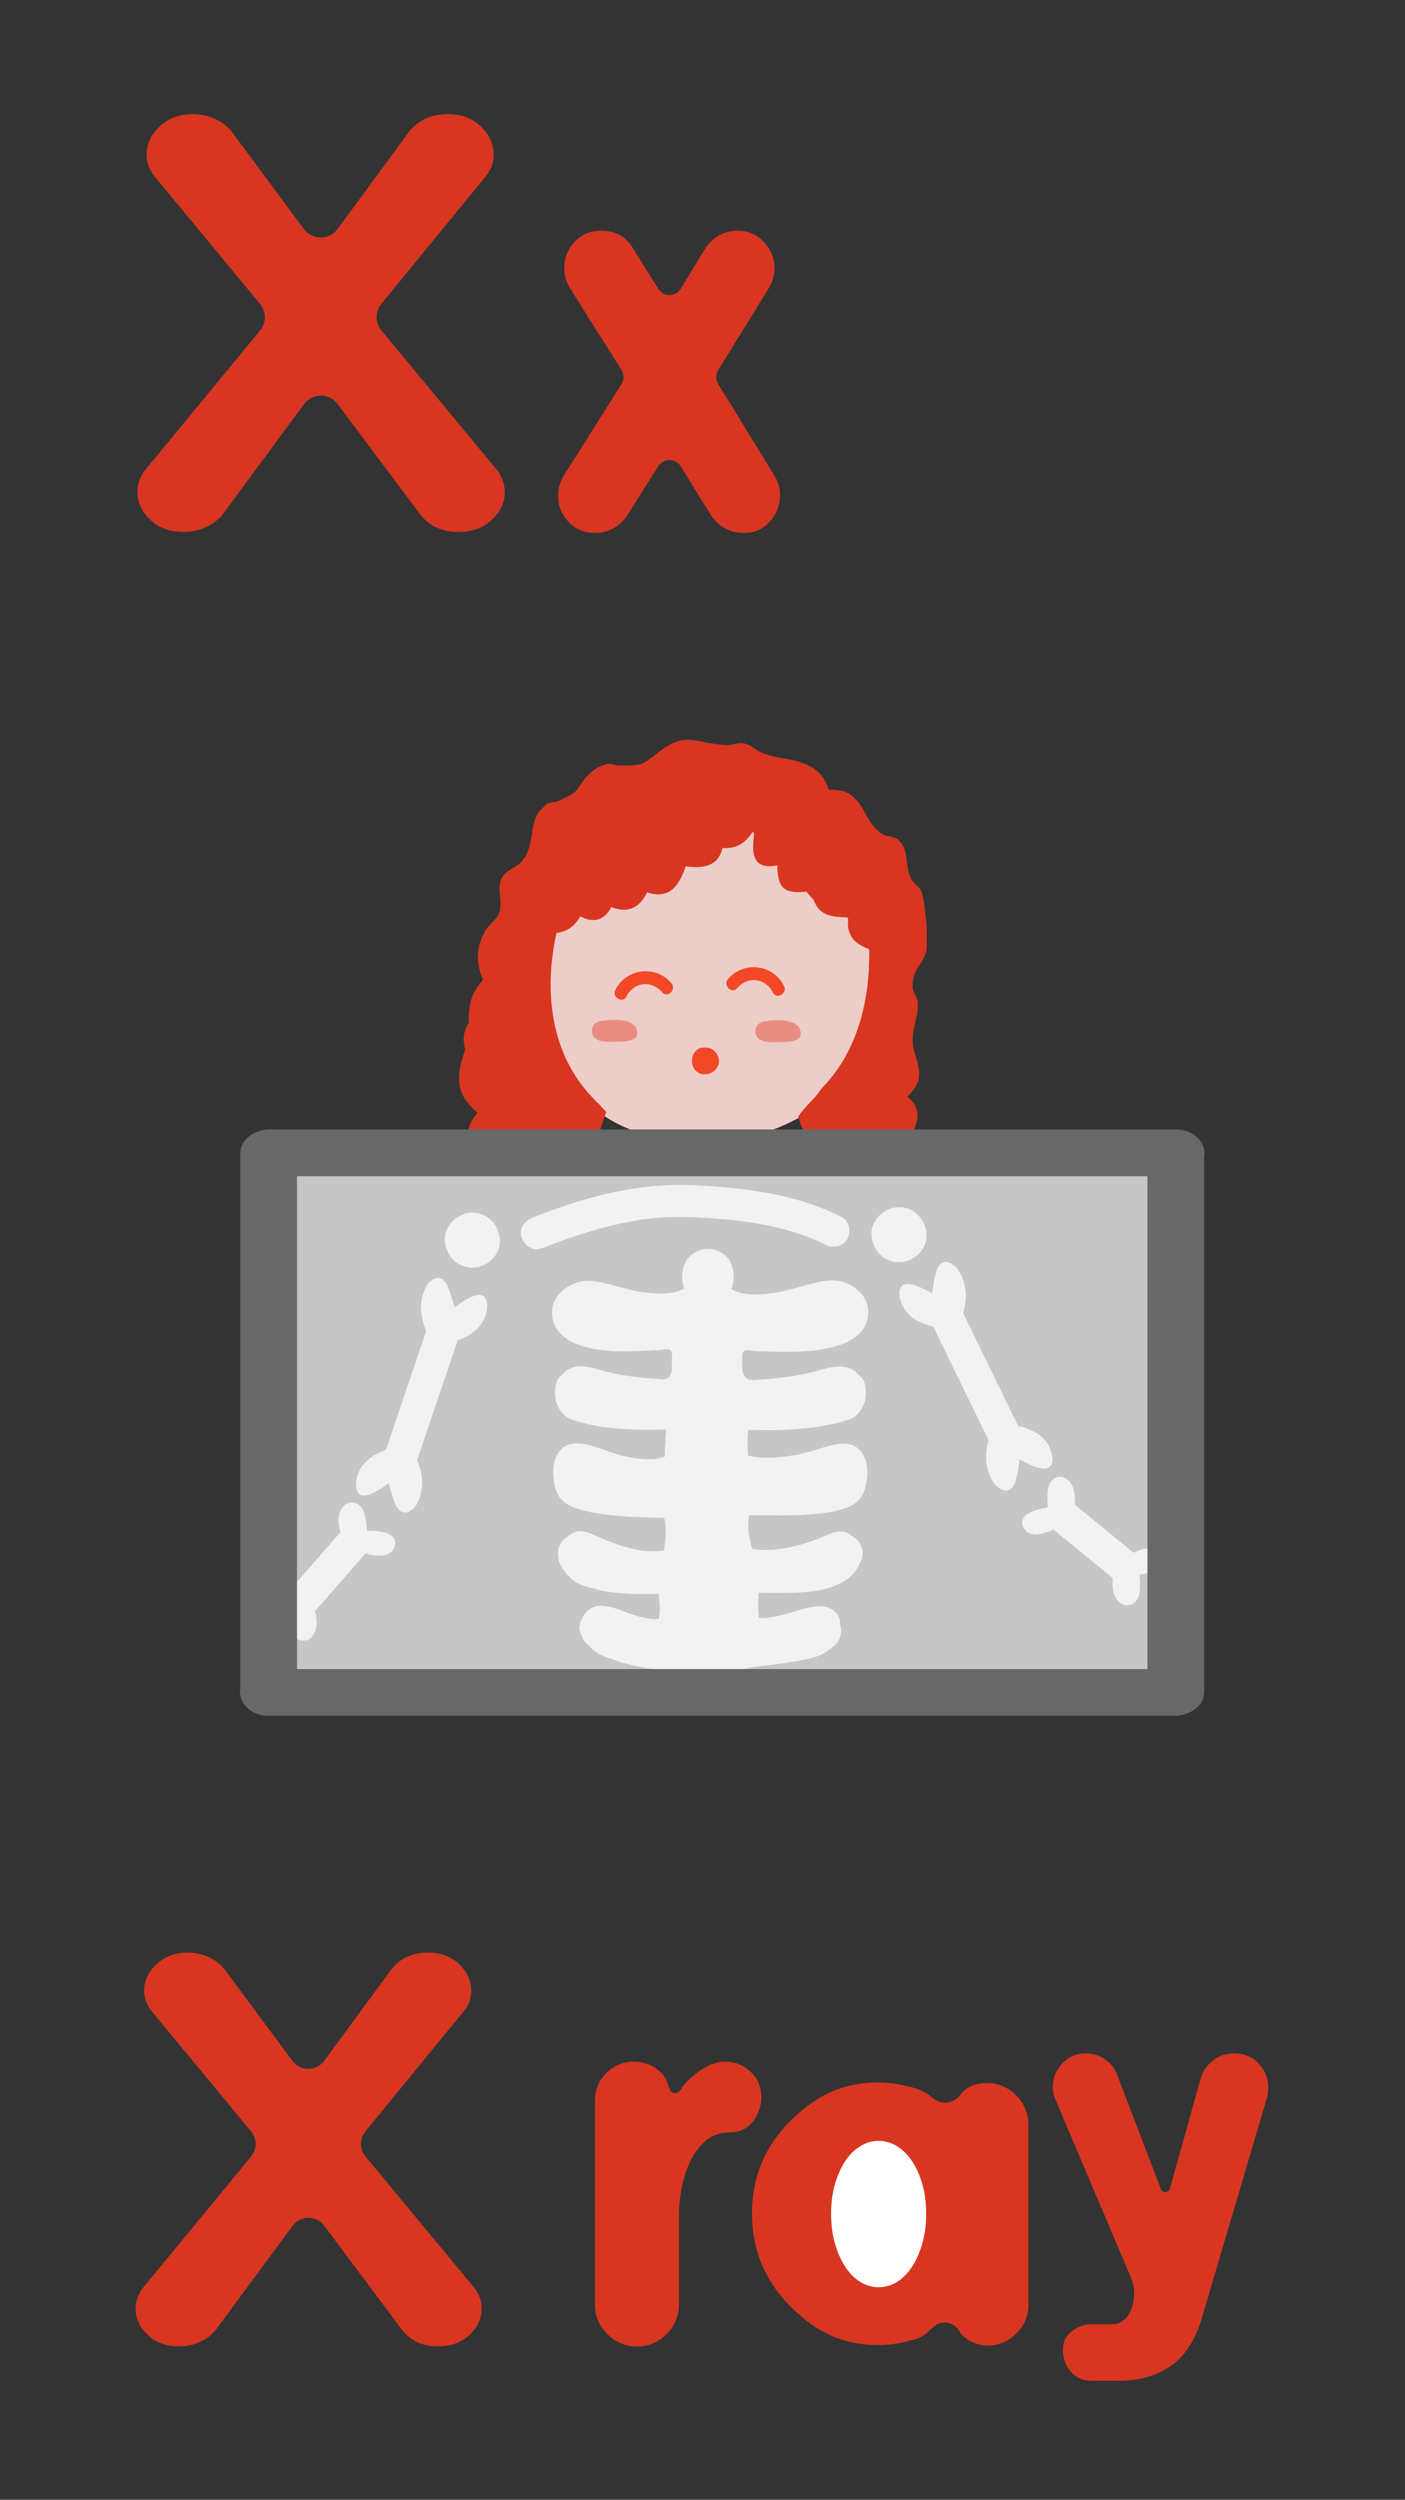<?xml version="1.0" encoding="UTF-8"?>
<svg xmlns="http://www.w3.org/2000/svg" xmlns:xlink="http://www.w3.org/1999/xlink" width="750pt" height="1334pt" viewBox="0 0 750 1334" version="1.1">
<rect x="0" y="0" width="750" height="1334" fill="#333333" stroke="none"/>
<g id="surface1">
<path style=" stroke:none;fill-rule:nonzero;fill:rgb(92.969%,80.469%,78.514%);fill-opacity:1;" d="M 473.844 507.727 C 466.836 497.91 452.344 490.844 443.438 482.688 C 434.469 474.473 424.785 467.789 415.344 460.223 C 412.73 458.129 410.117 454.996 407.41 451.77 C 407.414 451.73 407.418 451.699 407.426 451.66 C 408.496 445.898 403.633 442.09 398.871 442.742 C 393.973 438.703 388.555 436.895 382.176 441.441 C 372.176 448.57 364.461 458.656 354.762 466.613 C 351.852 468.062 349.145 469.387 346.824 470.348 L 299.758 489.773 C 297.137 490.855 295.629 492.828 295.066 494.984 C 294.996 495.141 294.906 495.262 294.84 495.426 C 278.145 537.371 296.43 590.828 341.145 604.305 C 385.398 617.641 434.391 604.629 459.891 565.254 C 469.207 550.867 486.094 524.883 473.844 507.727 "/>
<path style=" stroke:none;fill-rule:nonzero;fill:rgb(84.764%,21.167%,12.939%);fill-opacity:1;" d="M 519.902 656.566 C 522.34 643.328 514 639.582 502.488 637.305 C 502.695 628.434 492.41 627.125 485.441 625.707 C 488.262 619.418 486.32 612.738 487.25 605.961 C 487.941 600.914 491.129 597.203 489.223 591.734 C 488.34 589.195 486.52 586.938 484.371 585.262 C 487.922 581.715 490.539 578.402 490.691 573.121 C 490.84 567.84 487.59 561.781 487.215 556.797 C 486.613 548.879 490.496 542.305 489.906 534.727 C 489.715 532.254 487.246 529.133 487.18 527.262 C 486.816 517.27 491.586 516.422 494.293 508.301 C 495.168 505.684 494.551 504.039 494.738 501.035 C 495.121 495.012 493.676 484.051 492.715 478.945 C 491.387 471.895 488.422 473.332 486.012 468.145 C 482.883 461.414 485.484 453.801 479.672 448.305 C 477.387 446.148 473.398 446.688 471.094 445.125 C 462.523 439.305 462.898 432.805 456.477 426.148 C 452.398 421.93 447.93 421.488 442.445 421.422 C 439.621 412.629 433.93 408.492 425.234 406.141 C 417.719 404.109 412.703 404.59 405.172 400.957 C 403.523 400.164 400.387 397.523 397.914 396.898 C 393.785 395.852 391.023 397.941 386.574 397.578 C 370.371 396.258 365.715 390.137 351.102 401.723 C 342.02 408.922 342.129 408.57 329.824 408.492 C 328.527 408.484 326.055 407.223 324.516 407.629 C 319.398 408.98 316.82 410.469 313.051 414.621 C 306.254 422.117 311.184 421.336 298.293 427.371 C 296.859 428.043 293.305 427.852 291.688 429.293 C 289.148 431.555 286.84 433.586 285.664 437.09 C 282.883 445.383 284.5 453.484 277.883 460.332 C 274.574 463.758 269.953 464.02 267.688 468.93 C 265.152 474.43 268.242 480.422 266.738 486.332 C 265.66 490.566 261.453 492.645 259.176 496.527 C 254.152 505.09 253.93 513.555 257.754 522.797 C 257.723 522.941 257.691 523.031 257.66 523.152 C 251.191 530.105 250.16 536.699 250.203 545.922 C 247.273 550.562 246.887 554.793 248.32 560.055 C 248.258 560.258 248.203 560.422 248.133 560.629 C 243.434 574.355 242.879 583.617 254.637 593.57 C 254.684 593.738 254.738 593.902 254.785 594.07 C 253.605 595.367 252.602 596.73 251.77 598.273 C 248.676 603.824 249.371 608.312 251.98 613.895 C 248.578 613.168 245.488 612.145 242.133 613.637 C 234.336 617.102 237.523 622.09 233.781 627.469 C 230.297 632.477 225.051 629.934 221.32 634.891 C 217.703 639.695 218.93 645.754 221.188 651.305 C 213.391 655.176 207.074 660.375 208.473 669.871 C 209.785 678.785 216.754 682.371 225.156 682.078 C 226.473 688.66 228.996 694.594 234.98 697.945 C 241.848 701.789 248.961 698.797 256.062 700.27 C 262.617 701.629 266.195 705.211 272.539 701.141 C 276.312 698.723 277.805 694.812 278.164 690.461 C 289.945 690.492 298.066 681.836 289.551 671.344 C 297.152 663.512 295.441 658.531 287.453 652.094 C 295.805 644.574 292.059 639.48 284.73 633.258 C 275.953 625.812 281.211 629.586 287.621 628.934 C 290.965 628.59 292.434 625.84 293.664 623.168 C 300.367 623.402 304.441 620.91 305.961 614.172 C 311.258 614.43 315.051 613.129 317.766 608.449 C 320.578 603.594 321.578 598.52 323.695 593.461 C 322.305 592.094 321.023 590.68 319.797 589.184 C 318.746 588.387 317.816 587.531 317.035 586.469 C 293.828 562.945 290.137 529.102 297.051 497.906 C 303.008 496.973 306.82 494.215 309.785 488.98 C 316.699 492.812 322.672 491.113 326.34 484.082 C 335.109 487.48 341.41 484.574 345.43 476.199 C 357.344 480.129 362.477 472.73 366.039 462.32 C 375.004 463.523 383.445 462.516 385.645 452.539 C 393.188 452.977 397.645 450.098 401.805 443.926 C 401.98 444.055 402.172 444.156 402.355 444.266 C 402.395 444.891 402.422 445.516 402.453 446.141 C 401.062 456.605 402.531 464.191 414.922 461.812 C 415.129 473.887 418.336 477.074 430.449 475.812 C 431.715 477.312 433.004 478.777 434.336 480.219 C 437.398 488.91 444.469 489.414 452.801 489.547 C 452.488 493.023 452.414 495.848 454.109 499.125 C 456.137 503.051 459.918 504.965 463.996 506.508 C 464.449 533.23 458.004 561.148 438.699 580.656 C 437.965 581.711 437.238 582.758 436.441 583.762 C 434.172 586.613 431.516 589.121 429.137 591.879 C 428.059 593.129 427.164 594.539 426.078 595.789 C 427.312 599.914 428.398 603.516 431.555 606.582 C 428.227 618.691 433.535 621.43 441.84 629.031 C 443.512 630.562 444.891 632.191 446.414 633.84 C 446.84 635.914 447.348 637.965 447.938 640.004 C 441.383 646.477 440.578 653.512 444.715 661.652 C 428.422 670.184 437.691 686.863 450.371 693.379 C 446.078 718.961 485.371 718.113 495.609 701.348 C 510.781 707.371 516.77 693.648 516.992 680.707 C 530.59 675.805 532.824 664.234 519.902 656.566 "/>
<path style=" stroke:none;fill-rule:nonzero;fill:rgb(94.922%,28.247%,15.282%);fill-opacity:1;" d="M 334.398 531.746 C 338.309 523.973 347.871 522.902 353.504 529.523 C 356.379 532.902 361.242 528.023 358.383 524.664 C 349.992 514.805 334.273 516.703 328.465 528.258 C 326.48 532.207 332.406 535.711 334.398 531.746 "/>
<path style=" stroke:none;fill-rule:nonzero;fill:rgb(94.922%,28.247%,15.282%);fill-opacity:1;" d="M 412.574 529.641 C 408.703 521.848 399.145 520.73 393.48 527.324 C 390.59 530.688 385.754 525.785 388.625 522.441 C 397.066 512.621 412.773 514.594 418.527 526.18 C 420.496 530.137 414.551 533.613 412.574 529.641 "/>
<path style=" stroke:none;fill-rule:nonzero;fill:rgb(91.797%,55.272%,50.584%);fill-opacity:1;" d="M 339.836 549.234 C 337.848 543.605 327.898 543.953 323.234 544.488 C 322.859 544.531 322.527 544.637 322.219 544.766 C 321.441 544.695 320.648 544.746 319.816 545.016 C 317.652 545.719 316.055 547.516 315.984 549.848 C 315.781 556.895 324.797 555.93 329.359 555.91 C 333.211 555.898 342.191 555.887 339.836 549.234 "/>
<path style=" stroke:none;fill-rule:nonzero;fill:rgb(91.797%,55.272%,50.584%);fill-opacity:1;" d="M 427.047 549.441 C 425.059 543.812 415.109 544.16 410.445 544.695 C 410.07 544.738 409.738 544.844 409.43 544.973 C 408.652 544.902 407.859 544.953 407.027 545.223 C 404.863 545.926 403.262 547.723 403.195 550.055 C 402.992 557.102 412.004 556.137 416.566 556.121 C 420.422 556.105 429.398 556.098 427.047 549.441 "/>
<path style=" stroke:none;fill-rule:nonzero;fill:rgb(94.922%,28.247%,15.282%);fill-opacity:1;" d="M 375.75 559.105 C 374.973 558.98 374.137 559.105 373.352 559.449 C 368.973 561.383 368.102 567.809 371.203 571.199 C 374.641 574.949 381.105 573.414 383.176 568.996 C 385.48 564.074 380.988 558.184 375.75 559.105 "/>
<path style=" stroke:none;fill-rule:nonzero;fill:rgb(77.734%,77.734%,77.734%);fill-opacity:1;" d="M 620.531 645.512 C 620.207 638.824 617.836 631.891 612.359 627.227 C 606.898 622.586 600.188 619.656 592.629 619.656 L 166.492 619.656 C 159.34 619.656 151.82 622.539 146.762 627.227 C 141.926 631.715 138.277 639.07 138.59 645.512 C 138.914 652.199 141.285 659.137 146.762 663.797 C 148.543 665.312 150.461 666.641 152.492 667.746 C 149.914 671.711 148.41 676.168 148.41 681 L 148.41 876.645 C 148.41 876.734 148.414 876.824 148.418 876.914 C 148.395 877.434 148.387 877.953 148.41 878.465 C 148.73 885.152 151.102 892.086 156.582 896.746 C 162.039 901.391 168.75 904.32 176.309 904.32 L 589.684 904.32 C 590.004 904.32 590.32 904.309 590.641 904.297 C 591.309 904.332 591.977 904.348 592.629 904.32 C 599.844 904.023 607.328 901.824 612.359 896.746 C 617.371 891.688 620.531 885.469 620.531 878.465 L 620.531 664.621 C 620.531 661.434 619.805 658.168 618.492 655.117 C 619.895 651.988 620.684 648.641 620.531 645.512 "/>
<path style=" stroke:none;fill-rule:nonzero;fill:rgb(94.922%,94.922%,94.922%);fill-opacity:1;" d="M 266.875 661.824 C 266.52 653.852 260.406 647.105 252.156 647.105 C 244.457 647.105 237.078 653.879 237.438 661.824 C 237.793 669.801 243.902 676.547 252.156 676.547 C 259.855 676.547 267.23 669.773 266.875 661.824 "/>
<path style=" stroke:none;fill-rule:nonzero;fill:rgb(94.922%,94.922%,94.922%);fill-opacity:1;" d="M 494.613 658.891 C 494.254 650.914 488.145 644.172 479.891 644.172 C 472.191 644.172 464.816 650.941 465.172 658.891 C 465.531 666.867 471.641 673.609 479.891 673.609 C 487.594 673.609 494.969 666.84 494.613 658.891 "/>
<path style=" stroke:none;fill-rule:nonzero;fill:rgb(94.922%,94.922%,94.922%);fill-opacity:1;" d="M 250.238 712.496 C 253.402 710.566 256.926 707.832 258.836 702.965 C 260.461 698.816 260.539 693.848 258.355 691.906 C 255.766 689.602 250.719 692.289 247.445 694.297 C 245.789 695.312 244.152 696.531 242.523 697.746 C 241.625 693.859 240.531 690.125 239.141 686.777 C 237.387 682.543 233.828 679.973 229.641 683.895 C 229.461 684.066 229.285 684.242 229.117 684.426 C 228.707 684.727 228.293 685.191 227.91 685.84 C 225.867 689.293 224.941 692.902 224.766 696.434 C 224.691 697.578 224.711 698.699 224.812 699.75 C 225.102 703.527 226.152 707.113 227.492 710.211 L 206.027 773.684 C 203.957 774.422 201.879 775.363 199.812 776.621 C 196.652 778.555 193.129 781.285 191.219 786.152 C 189.594 790.301 189.516 795.27 191.699 797.215 C 194.285 799.516 199.336 796.828 202.609 794.82 C 204.266 793.805 205.898 792.59 207.531 791.371 C 208.43 795.258 209.523 798.992 210.91 802.34 C 212.668 806.574 216.227 809.145 220.414 805.223 C 220.594 805.051 220.77 804.875 220.934 804.695 C 221.348 804.391 221.762 803.926 222.145 803.277 C 224.188 799.824 225.109 796.215 225.289 792.684 C 225.359 791.539 225.344 790.418 225.242 789.367 C 224.961 785.695 223.957 782.203 222.672 779.164 L 244.25 715.355 C 246.246 714.633 248.25 713.711 250.238 712.496 "/>
<path style=" stroke:none;fill-rule:nonzero;fill:rgb(94.922%,94.922%,94.922%);fill-opacity:1;" d="M 200.469 830.027 C 203.395 830.293 206.73 830.215 209 827.996 C 210.934 826.102 211.68 822.945 210.105 820.652 C 208.242 817.938 203.629 817.258 200.602 816.988 C 199.066 816.852 197.527 816.859 195.988 816.863 C 195.762 813.934 195.352 811.012 194.641 808.195 C 193.738 804.633 191.098 801.285 187.039 801.812 C 186.863 801.836 186.691 801.867 186.527 801.902 C 186.141 801.902 185.73 802.004 185.316 802.238 C 183.129 803.484 181.859 805.363 181.23 807.551 C 181.012 808.258 180.871 808.984 180.816 809.711 C 180.543 812.273 180.938 815.086 181.645 817.715 L 154.934 848.312 C 153.09 847.801 151.215 847.414 149.305 847.238 C 146.383 846.973 143.043 847.051 140.773 849.273 C 138.84 851.164 138.098 854.324 139.668 856.613 C 141.531 859.332 146.148 860.008 149.176 860.277 C 150.707 860.414 152.246 860.41 153.785 860.406 C 154.012 863.336 154.422 866.258 155.133 869.07 C 156.035 872.633 158.68 875.984 162.734 875.457 C 162.91 875.434 163.082 875.402 163.246 875.363 C 163.637 875.367 164.047 875.266 164.457 875.031 C 166.648 873.785 167.914 871.902 168.547 869.715 C 168.762 869.012 168.902 868.285 168.961 867.559 C 169.223 865.062 168.855 862.34 168.188 859.77 L 195.039 829.012 C 196.82 829.496 198.629 829.859 200.469 830.027 "/>
<path style=" stroke:none;fill-rule:nonzero;fill:rgb(94.922%,94.922%,94.922%);fill-opacity:1;" d="M 491.859 705.848 C 488.48 704.336 484.633 702.074 482.125 697.488 C 479.984 693.578 479.277 688.66 481.195 686.453 C 483.469 683.84 488.82 685.867 492.32 687.445 C 494.094 688.242 495.871 689.242 497.645 690.242 C 498.039 686.27 498.648 682.43 499.602 678.934 C 500.809 674.508 504.012 671.508 508.66 674.867 C 508.863 675.016 509.059 675.164 509.246 675.324 C 509.695 675.574 510.16 675.98 510.625 676.578 C 513.09 679.742 514.465 683.203 515.09 686.684 C 515.305 687.812 515.43 688.926 515.465 689.98 C 515.656 693.762 515.07 697.453 514.133 700.695 L 543.48 760.934 C 545.629 761.398 547.812 762.07 550.02 763.059 C 553.398 764.57 557.242 766.832 559.754 771.422 C 561.895 775.328 562.602 780.246 560.684 782.449 C 558.406 785.062 553.059 783.035 549.555 781.461 C 547.785 780.664 546.008 779.664 544.234 778.664 C 543.84 782.637 543.23 786.477 542.273 789.973 C 541.07 794.398 537.867 797.398 533.219 794.039 C 533.012 793.895 532.82 793.738 532.633 793.582 C 532.184 793.332 531.715 792.926 531.254 792.328 C 528.789 789.164 527.414 785.703 526.789 782.223 C 526.57 781.094 526.445 779.98 526.414 778.926 C 526.227 775.246 526.777 771.656 527.672 768.48 L 498.164 707.93 C 496.094 707.461 493.988 706.801 491.859 705.848 "/>
<path style=" stroke:none;fill-rule:nonzero;fill:rgb(94.922%,94.922%,94.922%);fill-opacity:1;" d="M 557.156 818.176 C 554.32 818.926 551.016 819.41 548.406 817.598 C 546.184 816.059 544.926 813.066 546.09 810.547 C 547.473 807.555 551.906 806.113 554.848 805.344 C 556.336 804.949 557.855 804.699 559.371 804.445 C 559.105 801.52 559.02 798.57 559.25 795.676 C 559.543 792.012 561.59 788.27 565.676 788.109 C 565.855 788.102 566.027 788.105 566.195 788.113 C 566.578 788.047 567 788.078 567.445 788.238 C 569.812 789.102 571.379 790.742 572.363 792.797 C 572.695 793.453 572.957 794.148 573.137 794.852 C 573.832 797.336 573.91 800.172 573.656 802.883 L 605.113 828.578 C 606.848 827.766 608.633 827.07 610.484 826.578 C 613.32 825.828 616.625 825.344 619.234 827.156 C 621.457 828.695 622.719 831.688 621.555 834.207 C 620.172 837.199 615.734 838.641 612.793 839.41 C 611.305 839.805 609.785 840.055 608.27 840.309 C 608.535 843.234 608.621 846.184 608.391 849.078 C 608.098 852.742 606.055 856.484 601.969 856.645 C 601.789 856.652 601.613 856.648 601.445 856.641 C 601.062 856.707 600.641 856.676 600.195 856.516 C 597.828 855.652 596.262 854.008 595.277 851.957 C 594.945 851.301 594.684 850.605 594.508 849.902 C 593.828 847.484 593.734 844.738 593.965 842.094 L 562.344 816.266 C 560.672 817.039 558.945 817.703 557.156 818.176 "/>
<path style=" stroke:none;fill-rule:nonzero;fill:rgb(94.922%,94.922%,94.922%);fill-opacity:1;" d="M 449.227 649.426 C 429.566 639.43 407.922 635.434 386.125 633.508 C 375.156 632.539 364.102 631.891 353.094 632.621 C 341.738 633.379 330.441 635.324 319.414 638.137 C 307.48 641.18 295.836 645.234 284.363 649.695 C 280.203 651.32 276.855 655.52 278.379 660.238 C 279.688 664.285 284.449 667.965 288.922 666.223 C 298.863 662.352 308.938 658.789 319.219 655.93 C 324.215 654.535 329.258 653.312 334.344 652.297 C 336.746 651.816 339.16 651.387 341.582 651.008 C 342.254 650.902 342.93 650.812 343.602 650.703 C 343.688 650.688 343.758 650.676 343.816 650.664 C 343.914 650.656 344.023 650.641 344.156 650.625 C 345.504 650.461 346.855 650.301 348.211 650.164 C 359.277 649.062 370.367 649.43 381.438 650.262 C 386.395 650.637 391.344 651.102 396.277 651.715 C 396.238 651.711 397.004 651.812 397.477 651.871 C 397.949 651.938 398.711 652.043 398.672 652.039 C 399.707 652.188 400.742 652.348 401.773 652.512 C 404.355 652.926 406.926 653.387 409.484 653.906 C 415.094 655.047 420.648 656.461 426.09 658.242 C 428.801 659.133 431.469 660.129 434.121 661.188 C 434.188 661.215 434.309 661.266 434.438 661.32 C 435.078 661.605 435.727 661.887 436.363 662.18 C 437.785 662.828 439.188 663.516 440.578 664.223 C 444.57 666.254 450.055 665.402 452.301 661.148 C 454.367 657.242 453.492 651.598 449.227 649.426 "/>
<path style=" stroke:none;fill-rule:nonzero;fill:rgb(94.922%,94.922%,94.922%);fill-opacity:1;" d="M 368.852 783.441 C 368.746 783.41 368.641 783.387 368.535 783.367 C 368.645 783.188 368.754 783.008 368.855 782.828 C 368.855 783.031 368.855 783.238 368.852 783.441 M 314.562 704.098 C 314.598 704.109 314.648 704.137 314.688 704.148 C 314.18 704.461 314 703.902 314.562 704.098 M 399.84 808.719 C 400.734 808.66 401.625 808.695 402.527 808.676 C 410.367 808.52 418.703 808.926 426.441 808.516 C 433.973 808.113 441.609 807.613 448.629 805.625 C 454.969 803.828 459.57 801.473 461.621 794.664 C 463.312 789.066 463.789 781.914 460.98 776.676 C 457.855 770.863 452.82 769.797 446.723 770.723 C 440.184 771.715 433.785 774.648 426.895 776.004 C 419.828 777.391 411.828 778.41 404.48 777.715 C 402.852 777.562 401.488 777.254 399.945 776.871 C 399.727 776.797 399.469 776.762 399.258 776.66 C 399.227 776.645 399.238 776.559 399.234 776.496 C 399.227 776.227 399.215 775.949 399.203 775.664 C 399.09 772.258 399.023 769.152 399.176 765.594 C 399.191 765.207 399.43 763.578 399.406 762.996 C 400.641 763.16 402.203 763.062 403.387 763.09 C 407.258 763.184 411.406 763.27 415.133 763.137 C 422.992 762.863 430.859 762.395 438.422 761.094 C 442.012 760.48 445.031 759.914 448.383 758.961 C 451.586 758.051 454.566 757.664 457.211 755.203 C 461.969 750.777 463.27 743.891 461.355 737.562 C 460.773 735.645 459.484 734.711 458.168 733.5 C 457.23 732.59 456.531 731.566 455.34 730.949 C 449.227 727.766 443.703 729.504 437.363 731.266 C 430.492 733.172 423.656 734.359 416.504 735.242 C 413.262 735.645 409.629 735.996 406.262 736.16 C 403.82 736.281 400.484 737.062 398.43 735.426 C 395.52 733.109 396.262 728.801 396.223 725.418 C 396.203 724.09 395.84 722.141 396.961 721.191 C 398.461 719.926 401.914 720.938 403.527 721 C 415.574 721.461 427.898 722.047 439.605 719.906 C 449.047 718.18 460.074 714.812 462.887 704.297 C 465.773 693.516 457.164 685.297 447.762 683.57 C 442.086 682.531 436.289 684.258 430.578 685.754 C 425.23 687.16 419.141 689.035 413.586 689.895 C 408.027 690.754 402.32 691.188 396.93 690.273 C 394.359 689.84 392.855 689.129 390.629 688.059 C 390.605 688.047 390.551 688.004 390.508 687.984 C 391.992 683.34 392.184 679.188 390.418 674.633 C 389.703 672.785 388.758 671.465 387.391 670.129 C 387.121 669.859 386.836 669.648 386.52 669.406 C 384.859 668.133 383.148 667.285 381.129 666.812 C 380.223 666.605 379.27 666.547 378.344 666.504 C 378.254 666.496 378.16 666.504 378.07 666.5 C 377.98 666.5 377.887 666.496 377.797 666.496 C 376.863 666.527 375.91 666.574 374.996 666.773 C 372.965 667.215 371.215 668.047 369.527 669.289 C 369.203 669.527 368.91 669.738 368.637 669.992 C 367.246 671.289 366.23 672.641 365.473 674.438 C 363.613 678.855 363.836 683.16 365.207 687.715 C 365.168 687.727 365.102 687.773 365.078 687.785 C 362.859 688.684 361.27 689.469 358.781 689.836 C 353.559 690.609 348.012 690.273 342.688 689.5 C 337.363 688.723 331.98 687.074 326.809 685.766 C 321.289 684.371 315.781 682.809 310.145 683.895 C 300.82 685.695 292.254 694.074 295.234 704.758 C 298.141 715.18 309.461 718.531 318.508 720.078 C 329.727 721.996 340.621 720.91 351.938 720.449 C 353.453 720.387 356.641 719.379 358.031 720.664 C 359.07 721.629 358.711 723.648 358.656 724.941 C 358.52 728.234 359.41 732.52 356.898 734.973 C 355.121 736.703 352.387 735.867 350.168 735.773 C 347.113 735.641 343.891 735.336 340.824 734.984 C 334.055 734.203 327.52 733.113 320.906 731.215 C 314.801 729.461 309.137 727.664 303.16 730.828 C 302 731.438 301.254 732.449 300.34 733.355 C 299.012 734.559 297.742 735.492 297.145 737.402 C 295.188 743.703 296.465 750.621 301.152 755.078 C 303.754 757.555 306.754 757.961 309.879 758.902 C 313.156 759.887 316.156 760.512 319.578 761.125 C 326.797 762.422 334.41 762.711 341.766 762.93 C 345.254 763.035 348.676 762.938 352.164 762.887 C 353.234 762.871 354.422 762.988 355.496 762.836 C 355.465 763.438 355.496 765.141 355.457 765.551 C 355.074 769.316 354.977 772.66 354.867 776.289 C 354.859 776.59 354.875 776.879 354.859 777.164 C 354.855 777.23 354.863 777.32 354.836 777.336 C 354.629 777.445 354.375 777.492 354.164 777.578 C 352.801 777.98 351.695 778.398 350.234 778.551 C 343.648 779.254 337.281 778.074 330.848 776.438 C 324.574 774.844 318.328 771.723 312.02 770.598 C 306.137 769.547 300.746 770.438 297.508 776.172 C 294.594 781.34 294.91 788.516 296.449 794.113 C 298.316 800.922 303.086 803.512 309.168 805.402 C 315.898 807.492 323.059 808.316 330.113 808.984 C 337.359 809.664 344.746 809.633 352.031 809.938 C 352.867 809.973 353.719 809.883 354.566 809.938 C 354.613 810.414 354.996 812.062 355.035 812.336 C 355.629 816.637 355.398 820.254 354.828 824.348 C 354.695 825.293 354.582 826.047 354.402 826.949 C 354.371 827.113 354.379 827.238 354.258 827.41 C 353.664 827.496 350.945 827.77 350.688 827.77 C 346.949 827.801 343.422 827.68 340.133 827.027 C 332.953 825.605 326.43 823.242 319.852 820.344 C 316.055 818.672 312.844 816.871 308.715 817.16 C 306.441 817.316 304.801 818.523 303.078 819.941 C 301.797 820.789 300.723 821.539 299.777 822.852 C 298.195 825.047 297.66 827.426 297.93 830.184 C 297.973 830.637 297.922 831.047 297.992 831.484 C 298.445 834.297 299.523 836.434 301.434 838.434 C 301.477 838.48 301.484 838.539 301.52 838.59 C 305.191 843.918 309.746 846.094 315.727 847.402 C 318.914 848.328 321.875 849.047 325.207 849.512 C 332.562 850.547 340.016 850.762 347.496 850.602 C 348.52 850.578 349.746 850.547 350.805 850.492 C 351.059 850.48 351.32 850.445 351.574 850.402 C 351.75 852.598 351.988 854.77 352.129 856.973 C 352.227 858.461 352.191 859.988 352.008 861.477 C 351.918 862.211 351.914 863.004 351.766 863.738 C 350.262 864.254 348.129 863.996 346.715 863.797 C 343.516 863.355 340.32 862.461 337.488 861.539 C 332.227 859.832 327.91 857.535 322.422 856.984 C 318.059 856.547 314.102 858.051 311.555 862.004 C 311.289 862.422 311.195 862.891 311.004 863.328 C 310.461 864.168 309.934 865.02 309.66 866.008 C 308.957 868.547 309.18 870.66 310.516 872.895 C 311.332 875.137 312.566 876.746 314.363 878.203 C 316.809 881.105 319.695 882.836 323.109 884.184 C 324.465 884.719 325.891 885.105 327.246 885.562 C 327.848 885.766 328.453 886.047 329.039 886.242 C 335.879 888.531 344.039 890.051 350.867 891.129 C 365.141 893.375 377.855 894.035 392.012 891.641 C 395.613 891.031 399.828 890.105 403.504 889.355 C 407.477 888.98 411.586 888.512 415.484 887.965 C 422.039 887.047 428.586 886.109 434.871 884.301 C 437.809 883.453 439.988 882.242 442.414 880.438 C 446.355 877.992 448.848 875.223 449.039 870.207 C 449.078 869.145 448.711 868.121 448.453 867.113 C 448.371 865.539 448.488 864.109 447.641 862.66 C 445.234 858.535 441.312 856.914 436.75 857.148 C 431.02 857.449 426.035 859.555 420.363 861.059 C 417.312 861.871 413.746 862.793 410.355 863.266 C 408.855 863.473 406.688 863.777 405.102 863.289 C 404.965 862.555 404.945 861.785 404.906 861.047 C 404.824 859.547 404.547 858.055 404.598 856.559 C 404.672 854.336 404.91 852.121 405.02 849.898 C 405.285 849.938 405.551 849.969 405.82 849.98 C 406.914 850.023 408.238 850.055 409.301 850.062 C 417.074 850.141 425.121 850.219 432.73 849.344 C 439.789 848.531 445.637 846.938 451.66 843.109 C 454.543 841.203 456.625 838.941 458.227 835.738 C 458.363 835.465 458.434 835.16 458.586 834.887 C 458.84 834.438 459.176 834.062 459.398 833.566 C 461.031 829.887 460.879 826.453 458.703 823.137 C 457.777 821.727 456.715 821.078 455.453 820.16 C 453.727 818.738 452.18 817.48 449.871 817.301 C 445.684 816.98 442.652 818.688 438.672 820.34 C 431.781 823.195 424.75 825.293 417.133 826.496 C 413.645 827.047 409.629 827.188 405.605 827.059 C 405.332 827.051 402.281 826.758 401.637 826.637 C 401.504 826.488 401.508 826.297 401.477 826.168 C 401.242 825.227 400.969 824.473 400.727 823.527 C 399.676 819.418 399.199 815.602 399.496 811.168 C 399.516 810.883 399.789 809.203 399.84 808.719 "/>
<path style=" stroke:none;fill-rule:nonzero;fill:rgb(40.796%,40.796%,40.796%);fill-opacity:1;" d="M 642.5 903.152 C 642.133 896.391 635.848 890.676 627.359 890.676 L 158.543 890.676 L 158.543 615.395 C 158.543 608.867 151.578 602.613 143.402 602.914 C 135.199 603.219 128.262 608.398 128.262 615.395 L 128.262 900.812 C 128.098 901.574 128.023 902.355 128.066 903.152 C 128.438 909.914 134.723 915.633 143.211 915.633 L 627.359 915.633 C 635.281 915.633 642.867 909.891 642.5 903.152 "/>
<path style=" stroke:none;fill-rule:nonzero;fill:rgb(40.796%,40.796%,40.796%);fill-opacity:1;" d="M 128.555 615.191 C 128.922 621.953 135.207 627.672 143.695 627.672 L 612.512 627.672 L 612.512 902.953 C 612.512 909.48 619.477 915.734 627.652 915.43 C 635.855 915.129 642.793 909.949 642.793 902.953 L 642.793 617.531 C 642.961 616.77 643.031 615.988 642.988 615.191 C 642.621 608.43 636.336 602.715 627.848 602.715 L 143.695 602.715 C 135.777 602.715 128.191 608.453 128.555 615.191 "/>
<path style=" stroke:none;fill-rule:nonzero;fill:rgb(84.764%,21.167%,12.939%);fill-opacity:1;" d="M 218.242 70.469 C 223.117 64.109 230.082 60.922 239.137 60.922 C 246.328 60.922 252.195 63.121 256.723 67.488 C 261.25 71.871 263.512 76.941 263.512 82.711 C 263.512 84.5 263.219 86.352 262.641 88.23 C 262.059 90.129 260.957 92.07 259.336 94.051 L 203.578 162.148 C 200.195 166.289 200.215 172.238 203.621 176.352 L 265.258 250.75 C 268.039 254.328 269.434 258.32 269.434 262.691 C 269.434 268.059 267.172 272.941 262.641 277.309 C 258.117 281.691 252.137 283.879 244.711 283.879 C 235.883 283.879 229.035 280.699 224.16 274.328 L 180.227 215.59 C 175.746 209.59 166.75 209.621 162.305 215.641 L 118.988 274.328 C 116.664 277.309 113.645 279.648 109.934 281.34 C 106.219 283.031 102.273 283.879 98.094 283.879 C 90.66 283.879 84.684 281.691 80.16 277.309 C 75.633 272.941 73.367 268.059 73.367 262.691 C 73.367 258.32 74.762 254.328 77.547 250.75 L 138.832 176.379 C 142.238 172.25 142.23 166.289 138.816 162.16 L 82.422 94.051 C 79.637 90.469 78.242 86.59 78.242 82.41 C 78.242 76.84 80.562 71.871 85.211 67.488 C 89.852 63.121 95.77 60.922 102.973 60.922 C 107.148 60.922 111.094 61.77 114.812 63.461 C 118.52 65.148 121.539 67.488 123.867 70.469 L 162.227 122.238 C 166.699 128.27 175.734 128.262 180.188 122.211 "/>
<path style=" stroke:none;fill-rule:nonzero;fill:rgb(84.764%,21.167%,12.939%);fill-opacity:1;" d="M 208.887 1051 C 213.48 1045 220.047 1042 228.578 1042 C 235.355 1042 240.883 1044.066 245.148 1048.188 C 249.418 1052.312 251.547 1057.098 251.547 1062.531 C 251.547 1064.219 251.273 1065.953 250.73 1067.734 C 250.18 1069.52 249.141 1071.348 247.613 1073.219 L 195.074 1137.395 C 191.883 1141.285 191.902 1146.895 195.109 1150.77 L 253.191 1220.883 C 255.816 1224.258 257.129 1228.012 257.129 1232.133 C 257.129 1237.195 254.996 1241.789 250.73 1245.91 C 246.465 1250.035 240.824 1252.102 233.828 1252.102 C 225.512 1252.102 219.062 1249.102 214.469 1243.102 L 173.066 1187.742 C 168.84 1182.098 160.367 1182.121 156.176 1187.797 L 115.359 1243.102 C 113.168 1245.91 110.324 1248.113 106.824 1249.711 C 103.324 1251.301 99.605 1252.102 95.668 1252.102 C 88.664 1252.102 83.035 1250.035 78.77 1245.91 C 74.5 1241.789 72.367 1237.195 72.367 1232.133 C 72.367 1228.012 73.68 1224.258 76.305 1220.883 L 134.059 1150.801 C 137.266 1146.91 137.258 1141.289 134.043 1137.402 L 80.898 1073.219 C 78.273 1069.844 76.965 1066.188 76.965 1062.25 C 76.965 1057.004 79.148 1052.312 83.527 1048.188 C 87.902 1044.066 93.477 1042 100.266 1042 C 104.199 1042 107.918 1042.801 111.422 1044.391 C 114.918 1045.984 117.762 1048.188 119.953 1051 L 156.102 1099.777 C 160.316 1105.465 168.832 1105.449 173.027 1099.746 "/>
<path style=" stroke:none;fill-rule:nonzero;fill:rgb(84.764%,21.167%,12.939%);fill-opacity:1;" d="M 357.457 1114.82 C 358.301 1117.59 361.75 1117.711 363.281 1115.254 C 365.621 1111.508 368.73 1108.793 371.176 1106.816 C 373.617 1104.844 376.156 1103.25 378.789 1102.023 C 381.422 1100.805 384.242 1100.191 387.254 1100.191 C 392.328 1100.191 396.789 1101.98 400.645 1105.551 C 404.496 1109.121 406.426 1113.633 406.426 1119.086 C 406.426 1123.598 404.969 1127.875 402.059 1131.914 C 399.141 1135.961 394.77 1137.98 388.941 1137.98 C 384.617 1137.98 380.809 1139.246 377.523 1141.785 C 374.23 1144.324 371.461 1147.711 369.203 1151.938 C 366.945 1156.168 365.258 1160.965 364.125 1166.32 C 362.996 1171.676 362.438 1177.176 362.438 1182.816 L 362.438 1229.91 C 362.438 1235.93 360.223 1241.148 355.809 1245.562 C 351.391 1249.977 346.172 1252.191 340.156 1252.191 C 333.953 1252.191 328.641 1249.977 324.227 1245.562 C 319.805 1241.148 317.598 1235.93 317.598 1229.91 L 317.598 1121.059 C 317.598 1115.234 319.613 1110.297 323.66 1106.254 C 327.699 1102.215 332.637 1100.191 338.465 1100.191 C 343.914 1100.191 348.66 1102.07 352.707 1105.828 C 354.766 1107.75 356.352 1111.176 357.457 1114.82 "/>
<path style=" stroke:none;fill-rule:nonzero;fill:rgb(84.764%,21.167%,12.939%);fill-opacity:1;" d="M 320.949 123.109 C 328.531 123.109 334.219 126.301 338.012 132.691 L 351.395 154.102 C 354.18 158.559 360.684 158.52 363.422 154.031 L 376.613 132.391 C 378.41 129.602 380.805 127.352 383.797 125.648 C 386.789 123.961 390.078 123.109 393.672 123.109 C 399.457 123.109 404.191 125.16 407.887 129.25 C 411.574 133.34 413.422 137.98 413.422 143.16 C 413.422 146.949 412.422 150.449 410.43 153.641 L 383.383 197.52 C 381.984 199.789 381.98 202.648 383.375 204.922 L 413.422 253.891 C 415.414 257.078 416.414 260.57 416.414 264.359 C 416.414 269.551 414.621 274.191 411.027 278.281 C 407.438 282.359 402.746 284.41 396.965 284.41 C 393.371 284.41 390.027 283.559 386.938 281.871 C 383.844 280.172 381.402 277.93 379.605 275.129 L 363.395 248.852 C 360.656 244.398 354.207 244.359 351.414 248.77 L 334.719 275.129 C 332.922 277.93 330.527 280.172 327.535 281.871 C 324.543 283.559 321.25 284.41 317.66 284.41 C 311.871 284.41 307.137 282.422 303.445 278.43 C 299.75 274.441 297.91 269.852 297.91 264.66 C 297.91 260.672 298.902 257.078 300.902 253.891 L 331.746 204.98 C 333.195 202.68 333.199 199.75 331.75 197.449 L 304.191 153.641 C 302.195 150.449 301.199 146.859 301.199 142.859 C 301.199 137.68 303.043 133.09 306.738 129.09 C 310.426 125.109 315.16 123.109 320.949 123.109 "/>
<path style=" stroke:none;fill-rule:nonzero;fill:rgb(84.764%,21.167%,12.939%);fill-opacity:1;" d="M 563.461 1120.574 C 562.48 1118.449 561.988 1116.07 561.988 1113.449 C 561.988 1108.863 563.664 1104.766 567.027 1101.16 C 570.383 1097.559 574.602 1095.758 579.684 1095.758 C 583.449 1095.758 586.848 1096.824 589.883 1098.949 C 592.91 1101.082 595.082 1103.867 596.395 1107.305 L 619.637 1168.051 C 620.527 1170.383 623.879 1170.227 624.551 1167.82 L 640.875 1109.27 C 642.02 1105.34 644.23 1102.105 647.512 1099.562 C 650.785 1097.027 654.551 1095.758 658.816 1095.758 C 664.059 1095.758 668.398 1097.559 671.84 1101.16 C 675.281 1104.766 677 1109.023 677 1113.941 C 677 1115.746 676.758 1117.629 676.266 1119.594 L 641.613 1236.82 C 638.172 1248.613 632.645 1257.176 625.023 1262.5 C 617.402 1267.824 608.191 1270.488 597.375 1270.488 L 582.387 1270.488 C 578.121 1270.488 574.559 1268.891 571.695 1265.695 C 568.824 1262.5 567.395 1258.527 567.395 1253.777 C 567.395 1251.488 567.926 1249.188 569.191 1247.281 C 570.023 1246.023 571.066 1244.91 572.309 1243.949 C 573.781 1242.801 575.422 1241.895 577.223 1241.242 C 579.023 1240.586 580.746 1240.262 582.387 1240.262 L 594.18 1240.262 C 596.965 1240.262 599.426 1238.988 601.555 1236.453 C 601.988 1235.93 602.461 1235.18 602.934 1234.281 C 606.078 1228.32 606.176 1221.207 603.539 1215 "/>
<path style=" stroke:none;fill-rule:nonzero;fill:rgb(84.764%,21.167%,12.939%);fill-opacity:1;" d="M 526.723 1111.57 C 532.941 1111.57 538.312 1113.887 542.824 1118.512 C 546.852 1122.637 549 1128.258 549 1134.023 L 549 1229.73 C 549 1235.75 546.836 1240.918 542.516 1245.238 C 538.188 1249.57 533.02 1251.727 527.004 1251.727 C 523.434 1251.727 515.48 1249.758 512.117 1243.98 C 509.117 1238.824 502.219 1237.754 497.992 1241.965 C 495.215 1244.734 492.195 1247.242 488.934 1248.203 C 481.602 1250.363 475.02 1251.445 469.195 1251.445 C 449.828 1251.445 435.715 1244.582 421.992 1230.859 C 408.27 1217.137 401.406 1200.594 401.406 1181.227 C 401.406 1161.863 408.27 1145.367 421.992 1131.734 C 435.715 1118.105 449.828 1111.289 469.195 1111.289 C 475.02 1111.289 481.645 1112.371 489.074 1114.535 C 492.43 1115.512 495.523 1117.586 498.359 1119.859 C 502.871 1123.48 509.395 1122.445 512.754 1117.734 C 516.391 1112.633 523.148 1111.57 526.723 1111.57 "/>
<path style=" stroke:none;fill-rule:nonzero;fill:rgb(100%,100%,100%);fill-opacity:1;" d="M 443.637 1181.367 C 443.637 1187.008 444.297 1192.18 445.613 1196.879 C 446.926 1201.578 448.715 1205.715 450.973 1209.285 C 453.227 1212.859 455.906 1215.629 459.008 1217.605 C 462.109 1219.578 465.445 1220.566 469.02 1220.566 C 472.586 1220.566 475.93 1219.578 479.031 1217.605 C 482.133 1215.629 484.812 1212.859 487.066 1209.285 C 489.324 1205.715 491.109 1201.578 492.426 1196.879 C 493.738 1192.18 494.402 1187.008 494.402 1181.367 C 494.402 1175.727 493.738 1170.559 492.426 1165.855 C 491.109 1161.16 489.324 1157.07 487.066 1153.59 C 484.812 1150.113 482.133 1147.387 479.031 1145.41 C 475.93 1143.438 472.586 1142.453 469.02 1142.453 C 465.445 1142.453 462.109 1143.438 459.008 1145.41 C 455.906 1147.387 453.227 1150.113 450.973 1153.59 C 448.715 1157.07 446.926 1161.16 445.613 1165.855 C 444.297 1170.559 443.637 1175.727 443.637 1181.367 "/>
</g>
</svg>
